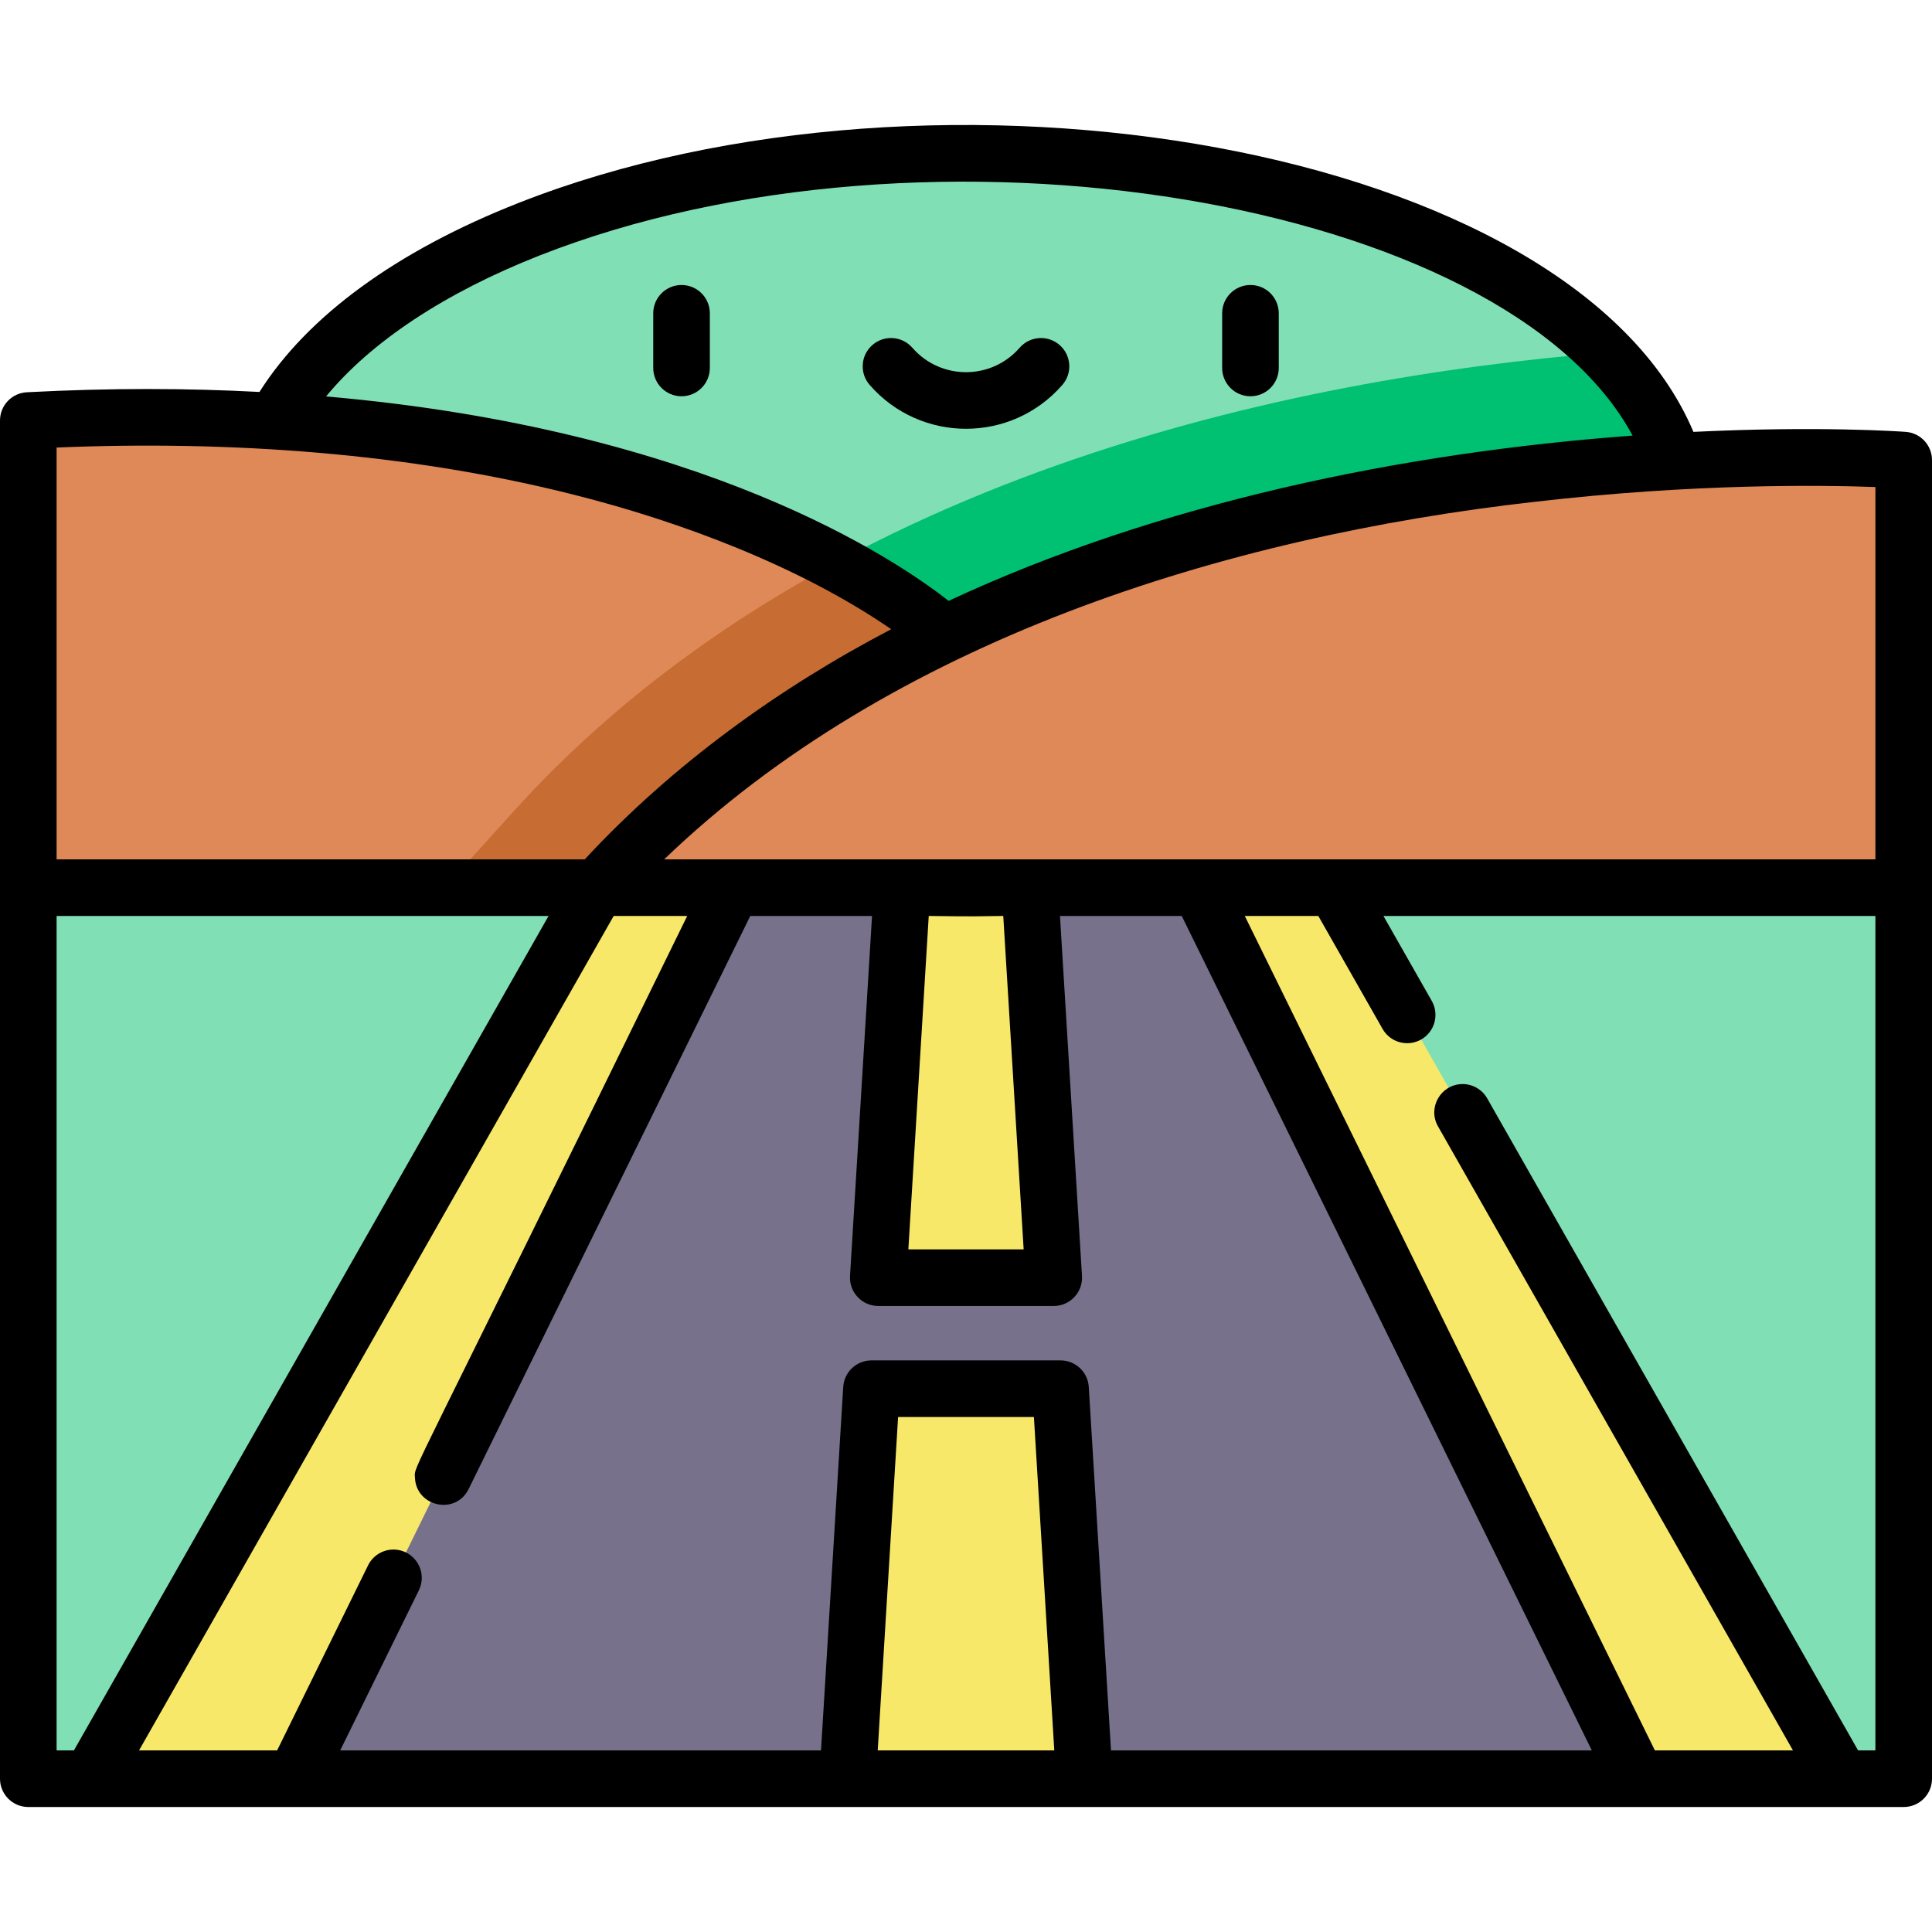 <svg id="Capa_1" enable-background="new 0 0 512 512" height="512" viewBox="0 0 512 512" width="512" xmlns="http://www.w3.org/2000/svg"><ellipse cx="256" cy="137.982" fill="#80dfb5" rx="190.165" ry="97.361"/><path d="m446.165 137.982c0-16.038-7.577-31.168-20.993-44.508-82.563 6.769-207.583 32.358-288.079 120.484 32.566 13.377 73.907 21.385 118.907 21.385 105.025 0 190.165-43.59 190.165-97.361z" fill="#00c071"/><path d="m250.257 168.072s-70.649-65.713-242.756-56.626v123.794l75.385 29.992h116.701z" fill="#de8957"/><path d="m136.006 215.133-33.104 36.656 51.487 13.444h45.198l50.671-97.161s-9.127-8.489-28.81-18.942c-31.092 16.781-60.454 38.335-85.442 66.003z" fill="#c76d33"/><path d="m504.5 235.24v-113.308s-228.866-16.645-346.23 113.308l149.665 39.08z" fill="#de8957"/><path d="m158.27 235.24-49.215 118.07-85.105 118.07h-16.45v-236.14z" fill="#80dfb5"/><path d="m504.5 235.24v236.14h-16.45l-95.386-132.78-38.934-103.36z" fill="#80dfb5"/><path d="m392.664 338.6-74.824-103.36h-44.91l-16.93 11.119-16.93-11.119h-44.91l-85.105 118.07-30.945 118.07h146.52l31.37-18.109 31.37 18.109h146.52z" fill="#77718c"/><g fill="#f8e86a"><path d="m194.16 235.24-116.05 236.14h-54.16l134.32-236.14z"/><path d="m488.05 471.38h-54.16l-116.05-236.14h35.89z"/><path d="m279.25 338.6h-46.5l6.32-103.36h33.86z"/><path d="m287.37 471.38h-62.74l6.32-103.36h50.1z"/></g><path d="m180.615 75.527c-4.142 0-7.5 3.358-7.5 7.5v14.486c0 4.142 3.358 7.5 7.5 7.5s7.5-3.358 7.5-7.5v-14.486c0-4.142-3.358-7.5-7.5-7.5z"/><path d="m331.385 105.013c4.142 0 7.5-3.358 7.5-7.5v-14.486c0-4.142-3.358-7.5-7.5-7.5s-7.5 3.358-7.5 7.5v14.486c0 4.142 3.358 7.5 7.5 7.5z"/><path d="m281.53 102.009c2.721-3.123 2.396-7.86-.727-10.581-3.123-2.722-7.86-2.396-10.582.727-7.517 8.626-20.903 8.65-28.441 0-2.722-3.123-7.459-3.448-10.582-.727s-3.448 7.458-.727 10.581c13.484 15.473 37.536 15.518 51.059 0z"/><path d="m0 471.378c0 4.142 3.358 7.5 7.5 7.5h497c4.142 0 7.5-3.358 7.5-7.5 0-19.863 0-328.863 0-349.448 0-3.931-3.035-7.195-6.956-7.48-1.451-.105-23.166-1.609-56.267.001-32.181-76.297-200.462-104.323-311.325-60.683-32.339 12.73-55.965 29.989-68.692 50.106-18.881-1.006-39.418-1.094-61.656.08-3.982.211-7.104 3.501-7.104 7.49zm15-228.64h130.376l-125.788 221.14h-4.588zm217.603 221.139 5.403-88.359h35.989l5.403 88.36zm61.823.001-5.89-96.318c-.242-3.957-3.521-7.042-7.486-7.042h-50.1c-3.964 0-7.244 3.085-7.486 7.042l-5.89 96.317h-127.421l20.847-42.42c1.827-3.718.294-8.212-3.423-10.039-3.72-1.828-8.212-.294-10.039 3.423l-24.098 49.037h-36.595l125.788-221.14h19.485c-75.06 153.505-72.3 145.261-72.152 148.869.314 7.691 10.779 10.018 14.226 3.008l74.64-151.877h32.266l-5.833 95.402c-.264 4.314 3.168 7.958 7.486 7.958h46.5c4.322 0 7.75-3.648 7.486-7.958l-5.833-95.402h32.267l108.678 221.14zm-23.148-132.78h-30.555l5.403-88.36c13.675.197 12.443.061 19.749 0zm225.722 132.78h-4.587c-5.978-10.509-95.49-167.875-98.289-172.796-1.408-2.476-4.013-3.844-6.673-3.792-5.605.111-9.2 6.224-6.366 11.208 3.689 6.485 91.191 160.316 94.071 165.379h-36.595c-3.243-6.599-105.434-214.539-108.678-221.14h19.485c4.337 7.625 12.682 22.295 17.026 29.932 2.059 3.619 6.646 4.848 10.228 2.811 3.6-2.048 4.858-6.627 2.811-10.228l-12.808-22.515h130.375zm0-334.807-.001 98.667c-40.079 0-295.277 0-320.99 0 60.112-57.826 148.205-85.469 230.761-94.757 42.245-4.902 76.202-4.431 90.23-3.91zm-354.053-61.345c102.744-40.446 255.821-15.184 289.711 47.711-61.243 4.509-125.623 17.865-181.275 43.8-14.01-11.025-65.102-45.518-164.972-54.175 11.898-14.473 31.49-27.477 56.536-37.336zm-127.947 50.873c45.941-1.894 93.357 1.416 137.219 12.543 28.364 7.151 59.754 18.976 83.966 35.605-29.609 15.469-57.863 35.79-81.218 60.99h-139.967z"/></svg>